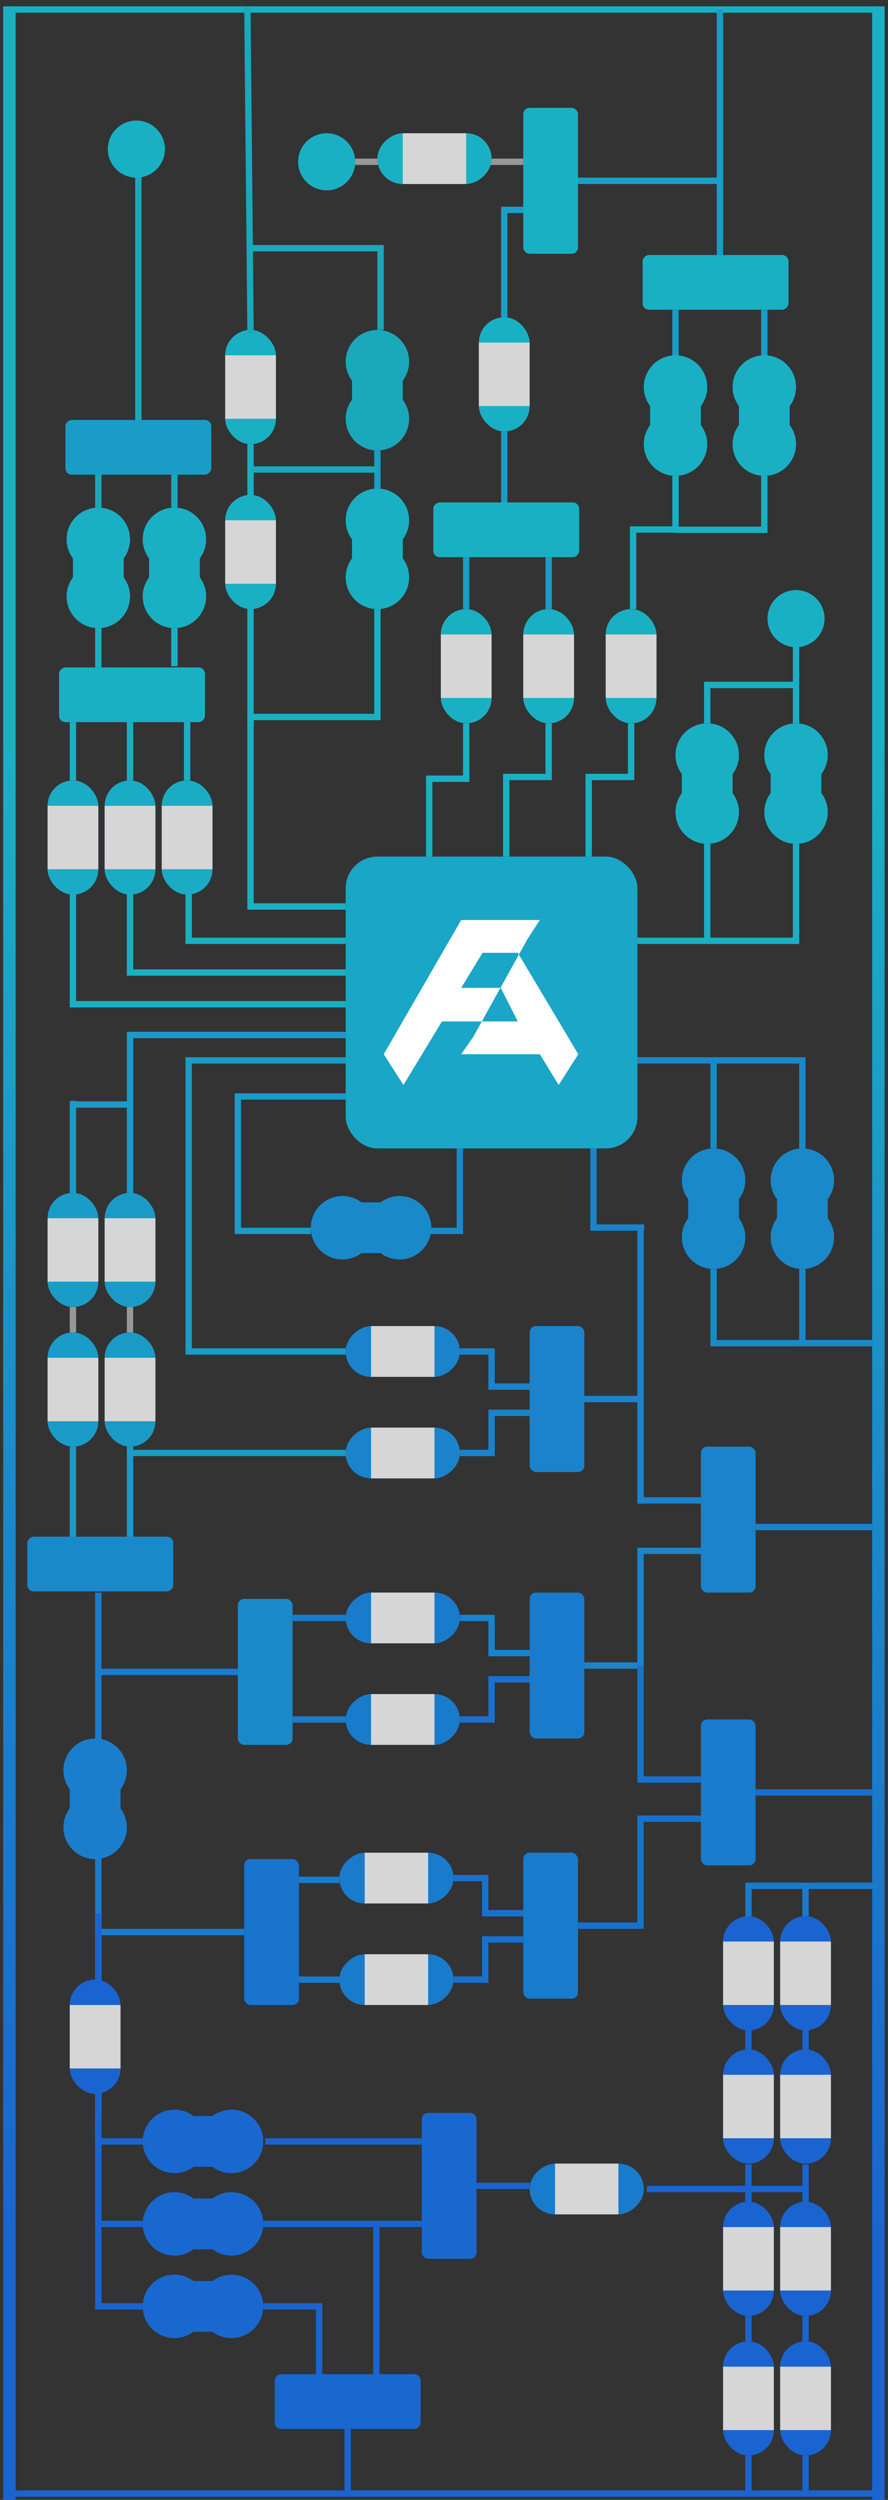 <?xml version="1.0" encoding="UTF-8"?>
<svg width="140px" height="394px" viewBox="0 0 140 394" version="1.1" xmlns="http://www.w3.org/2000/svg" xmlns:xlink="http://www.w3.org/1999/xlink">
    <rect x="0" y="0" width="140" height="394" fill="#333333" stroke="none"/>
    <title>Group 4</title>
    <defs>
        <linearGradient x1="49.998%" y1="30.217%" x2="50.001%" y2="88.61%" id="linearGradient-1">
            <stop stop-color="#1AB0C4" offset="0%"></stop>
            <stop stop-color="#1964D0" offset="100%"></stop>
        </linearGradient>
    </defs>
    <g id="FineAutomations" stroke="none" stroke-width="1" fill="none" fill-rule="evenodd">
        <g id="Artboard" transform="translate(-61, -1574)">
            <g id="Group-4" transform="translate(61.5, 1574.5)">
                <rect id="Rectangle" fill="url(#linearGradient-1)" x="137" y="0.5" width="1.965" height="393"></rect>
                <rect id="Rectangle" fill="url(#linearGradient-1)" x="0" y="0.5" width="1.965" height="393"></rect>
                <g id="Group" transform="translate(82, 95.5)">
                    <rect id="Rectangle" fill="#1AB0C4" x="0" y="0" width="8" height="18" rx="4"></rect>
                    <rect id="Rectangle" fill="#D6D6D6" x="0" y="4" width="8" height="10"></rect>
                </g>
                <g id="Group" transform="translate(75, 49.5)">
                    <rect id="Rectangle" fill="#1AB0C4" x="0" y="0" width="8" height="18" rx="4"></rect>
                    <rect id="Rectangle" fill="#D6D6D6" x="0" y="4" width="8" height="10"></rect>
                </g>
                <g id="Group" transform="translate(35, 51.5)">
                    <rect id="Rectangle" fill="#1AB0C4" x="0" y="0" width="8" height="18" rx="4"></rect>
                    <rect id="Rectangle" fill="#D6D6D6" x="0" y="4" width="8" height="10"></rect>
                </g>
                <g id="Group" transform="translate(69, 95.5)">
                    <rect id="Rectangle" fill="#1AB0C4" x="0" y="0" width="8" height="18" rx="4"></rect>
                    <rect id="Rectangle" fill="#D6D6D6" x="0" y="4" width="8" height="10"></rect>
                </g>
                <g id="Group" transform="translate(63, 228.5) rotate(-270) translate(-63, -228.5) translate(59, 219.5)">
                    <rect id="Rectangle" fill="#1A83CB" x="0" y="0" width="8" height="18" rx="4"></rect>
                    <rect id="Rectangle" fill="#D6D6D6" x="0" y="4" width="8" height="10"></rect>
                </g>
                <g id="Group" transform="translate(63, 212.5) rotate(-270) translate(-63, -212.5) translate(59, 203.5)">
                    <rect id="Rectangle" fill="#1A83CB" x="0" y="0" width="8" height="18" rx="4"></rect>
                    <rect id="Rectangle" fill="#D6D6D6" x="0" y="4" width="8" height="10"></rect>
                </g>
                <rect id="Rectangle" fill="#1AA6C6" x="54" y="134.5" width="46" height="46" rx="5"></rect>
                <rect id="Rectangle" fill="#1A83CB" x="83" y="208.5" width="8.625" height="23" rx="1"></rect>
                <g id="Group" transform="translate(63, 270.5) rotate(-270) translate(-63, -270.5) translate(59, 261.5)">
                    <rect id="Rectangle" fill="#197BCC" x="0" y="0" width="8" height="18" rx="4"></rect>
                    <rect id="Rectangle" fill="#D6D6D6" x="0" y="4" width="8" height="10"></rect>
                </g>
                <g id="Group-Copy" transform="translate(92, 344.5) rotate(-270) translate(-92, -344.5) translate(88, 335.5)">
                    <rect id="Rectangle" fill="#197BCC" x="0" y="0" width="8" height="18" rx="4"></rect>
                    <rect id="Rectangle" fill="#D6D6D6" x="0" y="4" width="8" height="10"></rect>
                </g>
                <g id="Group-Copy" transform="translate(62, 311.5) rotate(-270) translate(-62, -311.5) translate(58, 302.5)">
                    <rect id="Rectangle" fill="#197BCC" x="0" y="0" width="8" height="18" rx="4"></rect>
                    <rect id="Rectangle" fill="#D6D6D6" x="0" y="4" width="8" height="10"></rect>
                </g>
                <g id="Group" transform="translate(63, 254.5) rotate(-270) translate(-63, -254.5) translate(59, 245.5)">
                    <rect id="Rectangle" fill="#197BCC" x="0" y="0" width="8" height="18" rx="4"></rect>
                    <rect id="Rectangle" fill="#D6D6D6" x="0" y="4" width="8" height="10"></rect>
                </g>
                <g id="Group-Copy-2" transform="translate(62, 295.5) rotate(-270) translate(-62, -295.5) translate(58, 286.5)">
                    <rect id="Rectangle" fill="#197BCC" x="0" y="0" width="8" height="18" rx="4"></rect>
                    <rect id="Rectangle" fill="#D6D6D6" x="0" y="4" width="8" height="10"></rect>
                </g>
                <rect id="Rectangle" fill="#197BCC" x="83" y="250.5" width="8.625" height="23" rx="1"></rect>
                <rect id="Rectangle" fill="#1A83CB" x="110" y="227.5" width="8.625" height="23" rx="1"></rect>
                <rect id="Rectangle" fill="#197BCC" x="110" y="270.5" width="8.625" height="23" rx="1"></rect>
                <rect id="Rectangle-Copy" fill="#197BCC" x="82" y="291.5" width="8.625" height="23" rx="1"></rect>
                <rect id="Rectangle" fill="#1AB0C4" transform="translate(79.312, 83) rotate(-270) translate(-79.312, -83) " x="75" y="71.5" width="8.625" height="23" rx="1"></rect>
                <rect id="Rectangle" fill="#1AB0C4" transform="translate(20.312, 109) rotate(-270) translate(-20.312, -109) " x="16" y="97.5" width="8.625" height="23" rx="1"></rect>
                <rect id="Rectangle" fill="#1AB0C4" transform="translate(112.312, 44) rotate(-270) translate(-112.312, -44) " x="108" y="32.5" width="8.625" height="23" rx="1"></rect>
                <rect id="Rectangle" fill="#1AB0C4" transform="translate(86.312, 28) rotate(-180) translate(-86.312, -28) " x="82" y="16.5" width="8.625" height="23" rx="1"></rect>
                <polyline id="Path-32" stroke="#1AA0C7" points="79 49.5 79 32.582 82 32.582"></polyline>
                <line x1="1" y1="1" x2="138" y2="1" id="Path-33" stroke="#1AB0C4"></line>
                <line x1="79" y1="67.5" x2="79" y2="78.688" id="Path-34" stroke="#199DC7"></line>
                <line x1="113" y1="1" x2="113" y2="39.688" id="Path-34" stroke="#199DC7"></line>
                <line x1="38.5" y1="0.5" x2="39" y2="52" id="Path-34" stroke="#1AA8BB"></line>
                <line x1="73" y1="95.5" x2="73" y2="87.312" id="Path-35" stroke="#199DC7"></line>
                <line x1="86" y1="95.5" x2="86" y2="87.312" id="Path-36" stroke="#199DC7"></line>
                <line x1="106" y1="56.5" x2="106" y2="48.312" id="Path-35" stroke="#199DC7"></line>
                <line x1="120" y1="56.5" x2="120" y2="48.312" id="Path-36" stroke="#199DC7"></line>
                <polyline id="Path-37" stroke="#1AB0C4" points="67.168 134.5 67.168 122.233 73 122.233 73 113.5"></polyline>
                <polyline id="Path-38" stroke="#1AB0C4" points="79.312 134.5 79.312 121.957 86 121.957 86 113.5"></polyline>
                <g id="Group" transform="translate(95, 95.5)">
                    <rect id="Rectangle" fill="#1AB0C4" x="0" y="0" width="8" height="18" rx="4"></rect>
                    <rect id="Rectangle" fill="#D6D6D6" x="0" y="4" width="8" height="10"></rect>
                </g>
                <polyline id="Path-38" stroke="#1AB0C4" points="92.312 134.5 92.312 121.957 99 121.957 99 113.5"></polyline>
                <polyline id="Path-38" stroke="#1AB0C4" points="99.312 95.5 99.312 82.957 106 82.957 106 74.5"></polyline>
                <polyline id="Path-39" stroke="#1A83CB" points="72 212.5 77 212.5 77 218.036 83 218.036"></polyline>
                <polyline id="Path-40" stroke="#1A83CB" points="72 228.5 77 228.5 77 222.168 83 222.168"></polyline>
                <polyline id="Path-39" stroke="#1A83CB" points="72 254.5 77 254.5 77 260.036 83 260.036"></polyline>
                <polyline id="Path-40" stroke="#1971CD" points="72 270.5 77 270.5 77 264.168 83 264.168"></polyline>
                <polyline id="Path-39" stroke="#1971CD" points="71 295.5 76 295.5 76 301.036 82 301.036"></polyline>
                <polyline id="Path-40" stroke="#1971CD" points="71 311.5 76 311.5 76 305.168 82 305.168"></polyline>
                <line x1="91.625" y1="220" x2="100.482" y2="220" id="Path-41" stroke="#1A83CB"></line>
                <polyline id="Path-42" stroke="#1A83CB" points="100.482 192.973 100.482 235.973 110 235.973"></polyline>
                <polyline id="Path-43" stroke="#1A83CB" points="91.625 262 100.482 262 100.482 243.926 110 243.926"></polyline>
                <polyline id="Path-44" stroke="#1971CD" points="100.482 262 100.482 279.962 110 279.962"></polyline>
                <polyline id="Path-45" stroke="#1971CD" points="90.625 303 100.482 303 100.482 286.137 110 286.137"></polyline>
                <line x1="118.625" y1="282" x2="137" y2="282" id="Path-46" stroke="#1971CD"></line>
                <line x1="118.625" y1="240.167" x2="137" y2="240.167" id="Path-47" stroke="#1A83CB"></line>
                <line x1="90.625" y1="28" x2="113" y2="28" id="Path-49" stroke="#1AA0C7"></line>
                <polyline id="Path-51" stroke="#1989CA" points="72 180.5 72 193.5 62 193.5"></polyline>
                <g id="Group-2" transform="translate(54, 51.5)" fill="#1AA8BB">
                    <circle id="Oval" cx="5" cy="5" r="5"></circle>
                    <circle id="Oval" cx="5" cy="14" r="5"></circle>
                    <rect id="Rectangle" x="1" y="5" width="8" height="9"></rect>
                </g>
                <g id="Group-2" transform="translate(54, 76.5)" fill="#1AB0C4">
                    <circle id="Oval" cx="5" cy="5" r="5"></circle>
                    <circle id="Oval" cx="5" cy="14" r="5"></circle>
                    <rect id="Rectangle" x="1" y="5" width="8" height="9"></rect>
                </g>
                <g id="Group-2" transform="translate(106, 113.5)" fill="#1AB0C4">
                    <circle id="Oval" cx="5" cy="5" r="5"></circle>
                    <circle id="Oval" cx="5" cy="14" r="5"></circle>
                    <rect id="Rectangle" x="1" y="5" width="8" height="9"></rect>
                </g>
                <g id="Group-2" transform="translate(120, 113.5)" fill="#1AAFC4">
                    <circle id="Oval" cx="5" cy="5" r="5"></circle>
                    <circle id="Oval" cx="5" cy="14" r="5"></circle>
                    <rect id="Rectangle" x="1" y="5" width="8" height="9"></rect>
                </g>
                <g id="Group-2" transform="translate(10, 79.5)" fill="#1AB0C4">
                    <circle id="Oval" cx="5" cy="5" r="5"></circle>
                    <circle id="Oval" cx="5" cy="14" r="5"></circle>
                    <rect id="Rectangle" x="1" y="5" width="8" height="9"></rect>
                </g>
                <g id="Group-2" transform="translate(22, 79.5)" fill="#1AB0C4">
                    <circle id="Oval" cx="5" cy="5" r="5"></circle>
                    <circle id="Oval" cx="5" cy="14" r="5"></circle>
                    <rect id="Rectangle" x="1" y="5" width="8" height="9"></rect>
                </g>
                <g id="Group-2" transform="translate(101, 55.5)" fill="#1AB0C4">
                    <circle id="Oval" cx="5" cy="5" r="5"></circle>
                    <circle id="Oval" cx="5" cy="14" r="5"></circle>
                    <rect id="Rectangle" x="1" y="5" width="8" height="9"></rect>
                </g>
                <g id="Group-2" transform="translate(115, 55.5)" fill="#1AB0C4">
                    <circle id="Oval" cx="5" cy="5" r="5"></circle>
                    <circle id="Oval" cx="5" cy="14" r="5"></circle>
                    <rect id="Rectangle" x="1" y="5" width="8" height="9"></rect>
                </g>
                <g id="Group-2" transform="translate(107, 180.5)" fill="#1989CA">
                    <circle id="Oval" cx="5" cy="5" r="5"></circle>
                    <circle id="Oval" cx="5" cy="14" r="5"></circle>
                    <rect id="Rectangle" x="1" y="5" width="8" height="9"></rect>
                </g>
                <g id="Group-2" transform="translate(121, 180.5)" fill="#1989CA">
                    <circle id="Oval" cx="5" cy="5" r="5"></circle>
                    <circle id="Oval" cx="5" cy="14" r="5"></circle>
                    <rect id="Rectangle" x="1" y="5" width="8" height="9"></rect>
                </g>
                <g id="Group-2" transform="translate(58, 193) rotate(-90) translate(-58, -193) translate(53, 183.5)" fill="#1989CA">
                    <circle id="Oval" cx="5" cy="5" r="5"></circle>
                    <circle id="Oval" cx="5" cy="14" r="5"></circle>
                    <rect id="Rectangle" x="1" y="5" width="8" height="9"></rect>
                </g>
                <path d="M59.5,51.5 C59.5,51.5 59.5,47.206 59.5,38.617 L38.5,38.617" id="Path-53" stroke="#1AA8BB"></path>
                <line x1="59" y1="70.5" x2="59" y2="76.5" id="Path-54" stroke="#199DC7"></line>
                <polyline id="Path-55" stroke="#1AB0C4" points="59 95.5 59 112.5 39 112.5"></polyline>
                <polyline id="Path-56" stroke="#1AAFC4" points="100 147.775 111 147.775 111 132.5"></polyline>
                <polyline id="Path-57" stroke="#1AAFC4" points="111 147.775 125 147.775 125 132.5"></polyline>
                <line x1="125" y1="113.5" x2="125" y2="100.5" id="Path-58" stroke="#1AAFC4"></line>
                <polyline id="Path-59" stroke="#1AAFC4" points="111 113.5 111 107.452 125 107.452"></polyline>
                <polyline id="Path-60" points="100 164.115 112 164.115 112 180.5"></polyline>
                <polyline id="Path-61" stroke="#1989CA" points="100 166.624 112 166.624 112 180.5"></polyline>
                <polyline id="Path-62" stroke="#1989CA" points="112 166.624 126 166.624 126 180.5"></polyline>
                <polyline id="Path-63" stroke="#1989CA" points="126 199.5 126 211.189 137 211.189"></polyline>
                <polyline id="Path-64" stroke="#1989CA" points="112 199.5 112 211.189 137 211.189"></polyline>
                <polyline id="Path-22" fill="#FFFFFF" points="82.64 147.538 84.612 144.5 72.209 144.5 60 165.655 63.106 170.5 69.178 160.484 81.137 160.484 78.457 155.198 72.209 155.198 75.582 149.665 81.137 149.665 90.667 165.655 87.579 170.5 84.612 165.655 72.209 165.655 74.118 162.912"></polyline>
                <polyline id="Path-48" stroke="#1AB0C4" points="106 83 120 83 120 74.5"></polyline>
                <circle id="Oval" fill="#1AB0C4" cx="125" cy="97" r="4.5"></circle>
                <line x1="39" y1="69.5" x2="39" y2="114" id="Path-50" stroke="#1AB0C4"></line>
                <line x1="39" y1="73.5" x2="59" y2="73.5" id="Path-52" stroke="#1AA8BB"></line>
                <polyline id="Path-65" stroke="#1A83CB" points="101.063 192.973 93.063 192.973 93.063 180.5"></polyline>
                <polyline id="Path-66" stroke="#1AB0C4" points="54 142.369 39 142.369 39 112.369"></polyline>
                <polyline id="Path-67" stroke="#1AB0C4" points="54 147.775 29.243 147.775 29.243 139.775"></polyline>
                <polyline id="Path-67" stroke="#1AB0C4" points="54 152.775 20 152.775 20 139.775"></polyline>
                <polyline id="Path-67" stroke="#1AB0C4" points="54 157.775 11 157.775 11 139.775"></polyline>
                <g id="Group" transform="translate(35, 77.5)">
                    <rect id="Rectangle" fill="#1AB0C4" x="0" y="0" width="8" height="18" rx="4"></rect>
                    <rect id="Rectangle" fill="#D6D6D6" x="0" y="4" width="8" height="10"></rect>
                </g>
                <g id="Group" transform="translate(16, 122.5)">
                    <rect id="Rectangle" fill="#1AACC4" x="0" y="0" width="8" height="18" rx="4"></rect>
                    <rect id="Rectangle" fill="#D6D6D6" x="0" y="4" width="8" height="10"></rect>
                </g>
                <g id="Group" transform="translate(7, 122.5)">
                    <rect id="Rectangle" fill="#1AACC4" x="0" y="0" width="8" height="18" rx="4"></rect>
                    <rect id="Rectangle" fill="#D6D6D6" x="0" y="4" width="8" height="10"></rect>
                </g>
                <g id="Group" transform="translate(16, 187.5)">
                    <rect id="Rectangle" fill="#1A9BC7" x="0" y="0" width="8" height="18" rx="4"></rect>
                    <rect id="Rectangle" fill="#D6D6D6" x="0" y="4" width="8" height="10"></rect>
                </g>
                <g id="Group" transform="translate(7, 187.5)">
                    <rect id="Rectangle" fill="#1A9CC8" x="0" y="0" width="8" height="18" rx="4"></rect>
                    <rect id="Rectangle" fill="#D6D6D6" x="0" y="4" width="8" height="10"></rect>
                </g>
                <g id="Group" transform="translate(16, 209.5)">
                    <rect id="Rectangle" fill="#1A9BC7" x="0" y="0" width="8" height="18" rx="4"></rect>
                    <rect id="Rectangle" fill="#D6D6D6" x="0" y="4" width="8" height="10"></rect>
                </g>
                <g id="Group" transform="translate(7, 209.5)">
                    <rect id="Rectangle" fill="#1A9CC8" x="0" y="0" width="8" height="18" rx="4"></rect>
                    <rect id="Rectangle" fill="#D6D6D6" x="0" y="4" width="8" height="10"></rect>
                </g>
                <g id="Group" transform="translate(25, 122.5)">
                    <rect id="Rectangle" fill="#1AACC4" x="0" y="0" width="8" height="18" rx="4"></rect>
                    <rect id="Rectangle" fill="#D6D6D6" x="0" y="4" width="8" height="10"></rect>
                </g>
                <line x1="11" y1="122.5" x2="11" y2="113.312" id="Path-68" stroke="#1AB0C4"></line>
                <line x1="20" y1="122.5" x2="20" y2="113.312" id="Path-69" stroke="#1AB0C4"></line>
                <line x1="29" y1="122.5" x2="29" y2="113.312" id="Path-70" stroke="#1AB0C4"></line>
                <line x1="15" y1="98.5" x2="15" y2="104.688" id="Path-71" stroke="#1AB0C4"></line>
                <line x1="27" y1="98.5" x2="27" y2="104.5" id="Path-72" stroke="#1AB0C4"></line>
                <line x1="15" y1="73.5" x2="15" y2="79.688" id="Path-71" stroke="#1AA8BB"></line>
                <line x1="27" y1="73.5" x2="27" y2="79.5" id="Path-72" stroke="#1AA8BB"></line>
                <line x1="82" y1="25" x2="55.5" y2="25" id="Path-74" stroke="#979797"></line>
                <rect id="Rectangle" fill="#199DC7" transform="translate(21.312, 70) rotate(-270) translate(-21.312, -70) " x="17" y="58.5" width="8.625" height="23" rx="1"></rect>
                <line x1="21.312" y1="65.688" x2="21.312" y2="24.688" id="Path-73" stroke="#1AA8BB"></line>
                <circle id="Oval" fill="#1AB0C4" cx="51" cy="25" r="4.5"></circle>
                <circle id="Oval" fill="#1AB0C4" cx="21" cy="23" r="4.5"></circle>
                <g id="Group" transform="translate(68, 24.5) rotate(-270) translate(-68, -24.5) translate(64, 15.5)">
                    <rect id="Rectangle" fill="#1AB0C4" x="0" y="0" width="8" height="18" rx="4"></rect>
                    <rect id="Rectangle" fill="#D6D6D6" x="0" y="4" width="8" height="10"></rect>
                </g>
                <polyline id="Path-75" stroke="#1A9BC8" points="54 172.307 37 172.307 37 193.5 48.5 193.5"></polyline>
                <polyline id="Path-76" stroke="#1A9BC8" points="54 166.624 29.243 166.624 29.243 212.5 54 212.5"></polyline>
                <polyline id="Path-76" stroke="#1A9BC8" points="54 162.624 20 162.624 20 173.58 11 173.58"></polyline>
                <line x1="11" y1="173" x2="11" y2="188" id="Path-77" stroke="#1A9BC8"></line>
                <line x1="20" y1="173.58" x2="20" y2="188" id="Path-78" stroke="#1A9BC8"></line>
                <line x1="11" y1="205.5" x2="11" y2="209.5" id="Path-79" stroke="#979797"></line>
                <line x1="20" y1="205.5" x2="20" y2="209.5" id="Path-80" stroke="#979797"></line>
                <polyline id="Path-81" stroke="#1A9BC8" points="20 227.5 20 228.5 54 228.5"></polyline>
                <line x1="20" y1="227.5" x2="20" y2="242.315" id="Path-82" stroke="#1A9BC8"></line>
                <line x1="11" y1="227.5" x2="11" y2="242.315" id="Path-83" stroke="#1A9BC8"></line>
                <rect id="Rectangle" fill="#1A89CA" transform="translate(15.312, 246) rotate(-270) translate(-15.312, -246) " x="11" y="234.5" width="8.625" height="23" rx="1"></rect>
                <rect id="Rectangle" fill="#1968CF" transform="translate(54.312, 378) rotate(-270) translate(-54.312, -378) " x="50" y="366.5" width="8.625" height="23" rx="1"></rect>
                <rect id="Rectangle" fill="#1A89CA" x="37" y="251.5" width="8.625" height="23" rx="1"></rect>
                <rect id="Rectangle" fill="#1974CD" x="38" y="292.5" width="8.625" height="23" rx="1"></rect>
                <rect id="Rectangle" fill="#1968CF" x="66" y="332.5" width="8.625" height="23" rx="1"></rect>
                <line x1="45.625" y1="254.5" x2="54" y2="254.5" id="Path-84" stroke="#1A7CCD"></line>
                <line x1="45.625" y1="270.5" x2="54" y2="270.5" id="Path-85" stroke="#1A7CCD"></line>
                <line x1="46.625" y1="295.771" x2="53" y2="295.771" id="Path-86" stroke="#1A7CCD"></line>
                <line x1="46.625" y1="311.5" x2="53" y2="311.5" id="Path-87" stroke="#1A7CCD"></line>
                <polyline id="Path-88" stroke="#1A7CCD" points="38 304 15 304 15 250.5"></polyline>
                <line x1="37" y1="263" x2="15.312" y2="263" id="Path-89" stroke="#1A7CCD"></line>
                <g id="Group-2" transform="translate(9.5, 273.5)" fill="#1A7ECC">
                    <circle id="Oval" cx="5" cy="5" r="5"></circle>
                    <circle id="Oval" cx="5" cy="14" r="5"></circle>
                    <rect id="Rectangle" x="1" y="5" width="8" height="9"></rect>
                </g>
                <g id="Group-2" transform="translate(31.5, 337) rotate(-90) translate(-31.5, -337) translate(26.5, 327.5)" fill="#1968CF">
                    <circle id="Oval" cx="5" cy="5" r="5"></circle>
                    <circle id="Oval" cx="5" cy="14" r="5"></circle>
                    <rect id="Rectangle" x="1" y="5" width="8" height="9"></rect>
                </g>
                <g id="Group-2" transform="translate(31.5, 350) rotate(-90) translate(-31.5, -350) translate(26.5, 340.5)" fill="#1968CF">
                    <circle id="Oval" cx="5" cy="5" r="5"></circle>
                    <circle id="Oval" cx="5" cy="14" r="5"></circle>
                    <rect id="Rectangle" x="1" y="5" width="8" height="9"></rect>
                </g>
                <g id="Group-2" transform="translate(31.5, 363) rotate(-90) translate(-31.5, -363) translate(26.5, 353.5)" fill="#1968CF">
                    <circle id="Oval" cx="5" cy="5" r="5"></circle>
                    <circle id="Oval" cx="5" cy="14" r="5"></circle>
                    <rect id="Rectangle" x="1" y="5" width="8" height="9"></rect>
                </g>
                <line x1="15" y1="301.036" x2="15" y2="336.536" id="Path-90" stroke="#979797"></line>
                <line x1="15" y1="301.036" x2="15" y2="336.536" id="Path-90" stroke="#1964D0"></line>
                <polyline id="Path-91" stroke="#1964D0" points="15 333 15 337 22 337"></polyline>
                <polyline id="Path-92" stroke="#1964D0" points="15 335 15 350 22 350"></polyline>
                <polyline id="Path-93" stroke="#1964D0" points="15 333 15 363 22 363"></polyline>
                <line x1="1.5" y1="392.5" x2="138.5" y2="392.5" id="Path-33" stroke="#1964D0"></line>
                <polyline id="Path-94" stroke="#1964D0" points="41 363 49.812 363 49.812 373.688"></polyline>
                <polyline id="Path-95" stroke="#1964D0" points="41 350 58.836 350 58.836 373.688"></polyline>
                <line x1="54.312" y1="382.312" x2="54.312" y2="392.5" id="Path-96" stroke="#1964D0"></line>
                <line x1="41.312" y1="337" x2="66" y2="337" id="Path-97" stroke="#1964D0"></line>
                <line x1="53.656" y1="350" x2="66" y2="350" id="Path-98" stroke="#1964D0"></line>
                <g id="Group" transform="translate(10.5, 311.5)">
                    <rect id="Rectangle" fill="#1964D0" x="0" y="0" width="8" height="18" rx="4"></rect>
                    <rect id="Rectangle" fill="#D6D6D6" x="0" y="4" width="8" height="10"></rect>
                </g>
                <g id="Group" transform="translate(122.5, 346.5)">
                    <rect id="Rectangle" fill="#1964D0" x="0" y="0" width="8" height="18" rx="4"></rect>
                    <rect id="Rectangle" fill="#D6D6D6" x="0" y="4" width="8" height="10"></rect>
                </g>
                <g id="Group" transform="translate(113.5, 346.5)">
                    <rect id="Rectangle" fill="#1964D0" x="0" y="0" width="8" height="18" rx="4"></rect>
                    <rect id="Rectangle" fill="#D6D6D6" x="0" y="4" width="8" height="10"></rect>
                </g>
                <g id="Group" transform="translate(122.5, 368.5)">
                    <rect id="Rectangle" fill="#1964D0" x="0" y="0" width="8" height="18" rx="4"></rect>
                    <rect id="Rectangle" fill="#D6D6D6" x="0" y="4" width="8" height="10"></rect>
                </g>
                <g id="Group" transform="translate(113.5, 368.5)">
                    <rect id="Rectangle" fill="#1964D0" x="0" y="0" width="8" height="18" rx="4"></rect>
                    <rect id="Rectangle" fill="#D6D6D6" x="0" y="4" width="8" height="10"></rect>
                </g>
                <line x1="117.5" y1="364.5" x2="117.5" y2="368.5" id="Path-79" stroke="#1964D0"></line>
                <line x1="126.5" y1="364.5" x2="126.5" y2="368.5" id="Path-80" stroke="#1964D0"></line>
                <line x1="74.625" y1="344" x2="83" y2="344" id="Path-99" stroke="#1964D0"></line>
                <polyline id="Path-100" stroke="#1964D0" points="101.475 344.5 117.5 344.5 117.5 346.5"></polyline>
                <polyline id="Path-101" stroke="#1964D0" points="115.762 344.5 126.5 344.5 126.5 346.5"></polyline>
                <line x1="117.5" y1="386.5" x2="117.5" y2="392.5" id="Path-102" stroke="#1964D0"></line>
                <line x1="126.5" y1="386.5" x2="126.5" y2="392.5" id="Path-103" stroke="#1964D0"></line>
                <g id="Group" transform="translate(122.5, 301.5)">
                    <rect id="Rectangle" fill="#1964D0" x="0" y="0" width="8" height="18" rx="4"></rect>
                    <rect id="Rectangle" fill="#D6D6D6" x="0" y="4" width="8" height="10"></rect>
                </g>
                <g id="Group" transform="translate(113.5, 301.5)">
                    <rect id="Rectangle" fill="#1964D0" x="0" y="0" width="8" height="18" rx="4"></rect>
                    <rect id="Rectangle" fill="#D6D6D6" x="0" y="4" width="8" height="10"></rect>
                </g>
                <g id="Group" transform="translate(122.5, 322.5)">
                    <rect id="Rectangle" fill="#1964D0" x="0" y="0" width="8" height="18" rx="4"></rect>
                    <rect id="Rectangle" fill="#D6D6D6" x="0" y="4" width="8" height="10"></rect>
                </g>
                <g id="Group" transform="translate(113.5, 322.5)">
                    <rect id="Rectangle" fill="#1964D0" x="0" y="0" width="8" height="18" rx="4"></rect>
                    <rect id="Rectangle" fill="#D6D6D6" x="0" y="4" width="8" height="10"></rect>
                </g>
                <line x1="117.5" y1="319.109" x2="117.5" y2="323.022" id="Path-79" stroke="#1964D0"></line>
                <line x1="126.5" y1="319.109" x2="126.5" y2="323.022" id="Path-80" stroke="#1964D0"></line>
                <line x1="117.5" y1="340.63" x2="117.5" y2="346.5" id="Path-102" stroke="#1964D0"></line>
                <line x1="126.5" y1="340.63" x2="126.5" y2="346.5" id="Path-103" stroke="#1964D0"></line>
                <polyline id="Path-104" stroke="#1A7BCD" points="117.5 301.5 117.5 296.71 137.982 296.71"></polyline>
                <path d="M126.5,301.5 C126.5,301.228 126.5,299.631 126.5,296.71" id="Path-105" stroke="#1A7BCD"></path>
            </g>
        </g>
    </g>
</svg>